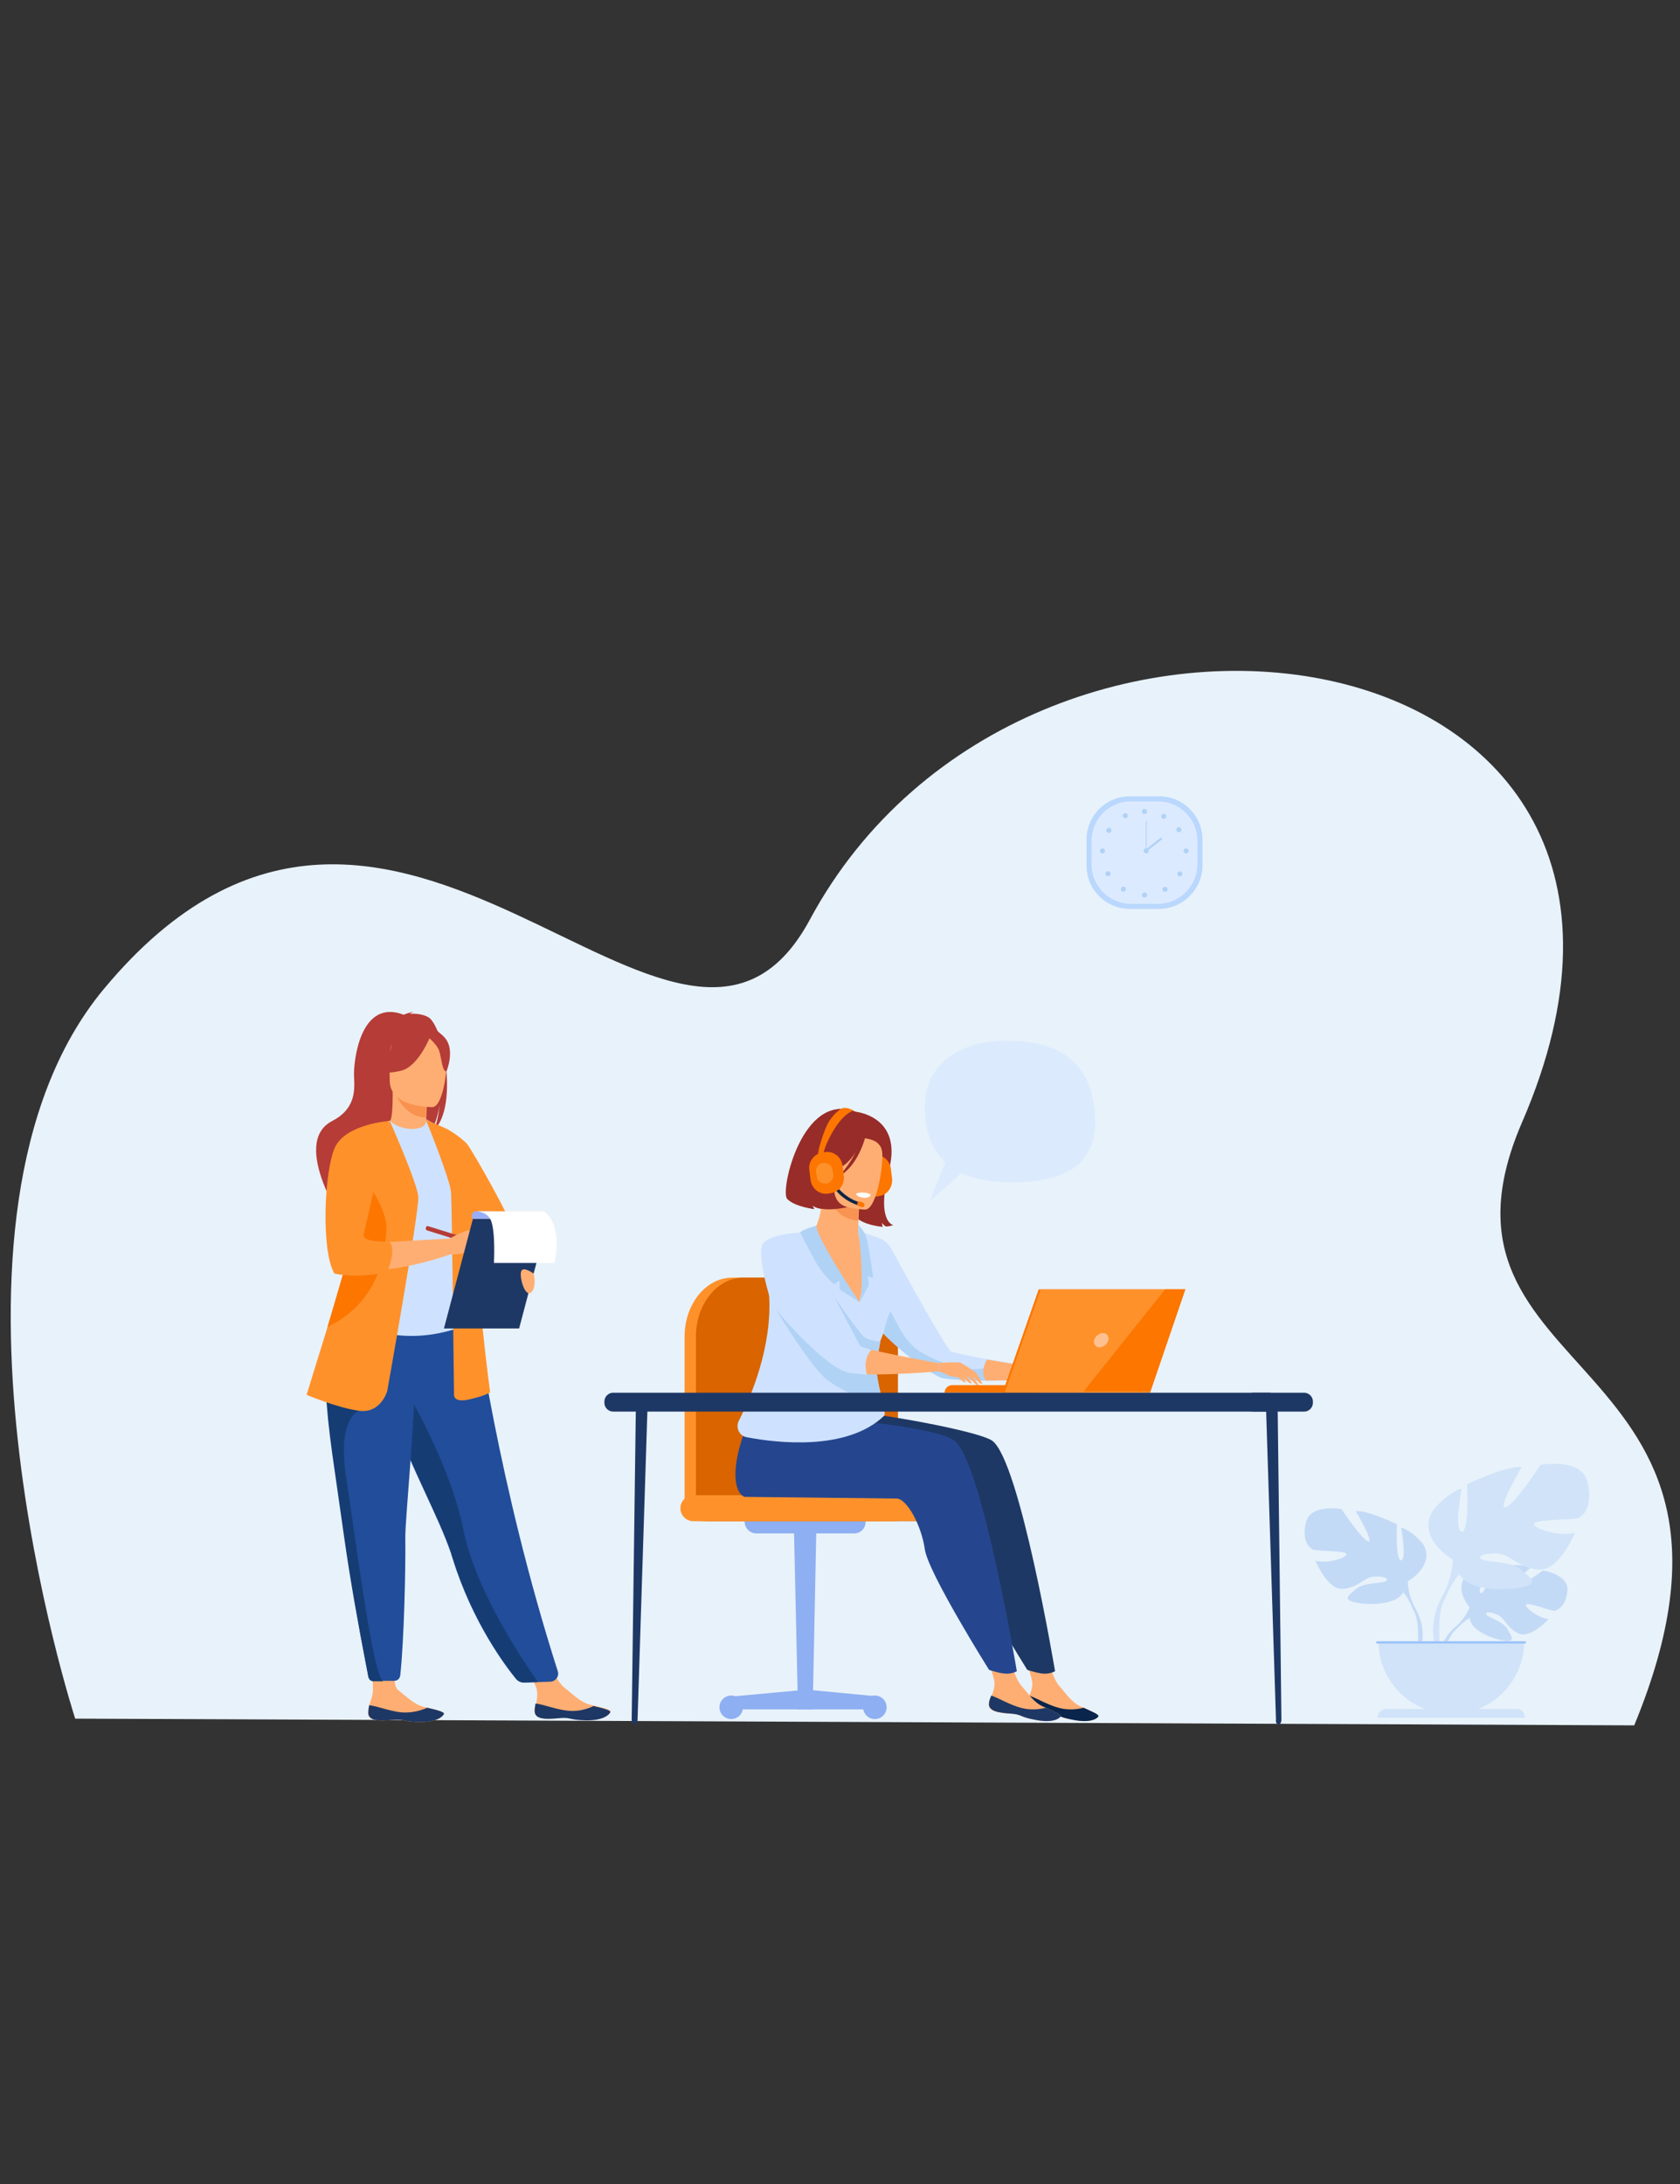 <svg xmlns="http://www.w3.org/2000/svg" xmlns:xlink="http://www.w3.org/1999/xlink" viewBox="0 0 400 520" xmlns:v="https://vecta.io/nano"><rect x="0" y="0" width="400" height="520" fill="#333333" stroke="none"/><style><![CDATA[.Bh{letter-spacing:1}.Bm{fill:#ffae73}.Bn{fill:#ff912b}.Bo{fill:#1e3865}.Bp{fill:#fc7600}.Bq{fill:#cee2ff}.Br{fill:#b0d2f5}.Bs{fill:#b53c37}]]></style><path d="M17.9 409.2s-38.7-118.9 6.8-173.7C94.1 152 161.4 277.2 192.8 219c51.8-96.4 221.5-71.6 169.6 48.2-27.2 62.9 63.9 53.5 26.7 143.6l-371.2-1.6z" fill="#e8f2fa"/><path d="M276 216.4h-7c-5.7 0-10.3-4.6-10.3-10.3v-6.2c0-5.7 4.6-10.3 10.3-10.3h7c5.7 0 10.3 4.6 10.3 10.3v6.2c0 5.6-4.7 10.3-10.3 10.3z" fill="#bad7fd"/><path d="M275.7 215.2h-6.4a9.39 9.39 0 0 1-9.4-9.4v-5.6a9.39 9.39 0 0 1 9.4-9.4h6.4a9.39 9.39 0 0 1 9.4 9.4v5.6c0 5.2-4.3 9.4-9.4 9.4z" fill="#dceaff"/><g class="Br"><circle cx="272.5" cy="193.2" r=".6"/><circle transform="matrix(.486 -.874 .874 .486 -27.346 342.053)" cx="277" cy="194.3" r=".6"/><circle transform="matrix(.84 -.542 .542 .84 -62.288 183.76)" cx="280.8" cy="197.6" r=".6"/><circle cx="282.4" cy="202.6" r=".6"/><circle transform="matrix(.707 -.707 .707 .707 -64.799 259.674)" cx="281" cy="208" r=".6"/><circle transform="matrix(.707 -.707 .707 .707 -68.4 258.192)" cx="277.4" cy="211.7" r=".6"/><circle cx="272.5" cy="213.1" r=".6"/><circle transform="matrix(.874 -.486 .486 .874 -60.637 154.608)" cx="267.9" cy="194.3" r=".6"/><circle transform="matrix(.542 -.84 .84 .542 -45.105 312.455)" cx="264.1" cy="197.6" r=".6"/><circle cx="262.5" cy="202.6" r=".6"/><circle transform="matrix(.707 -.707 .707 .707 -69.818 247.558)" cx="263.9" cy="208" r=".6"/><circle transform="matrix(.707 -.707 .707 .707 -71.314 251.151)" cx="267.5" cy="211.7" r=".6"/><circle cx="272.9" cy="202.6" r=".6"/><path d="M272.8 195.4h.2v7.2h-.2z"/><path d="M272.66 202.352l3.776-2.964.309.393-3.776 2.964z"/></g><g fill="#c3daf6"><path d="M349.9 382.7s-4.2-4.9-.3-8c0 0 2.9-1.8 5.2-1.6 0 0-3.3 5.6-2.3 6.2s3.3-6.5 3.3-6.5 6.6-.6 8.7.4c0 0-5.6 4.6-4.4 4.9s7.3-4.2 7.3-4.2 6.1 1 5.8 4.8c-.3 3.7-2.4 4.9-3.4 4.8-.9-.1-6.4-2.2-6.5-1.4s3.1 3.2 5.4 3.4c0 0-4.3 4.8-7.2 3.4s-3.1-3.6-4.9-4.4-3.3-.8-2.6 0 4 1.6 5 3.5c1 1.8 1.9 3-1 2.6-3-.4-7.8-2.6-8-5.1l-.1-2.8z"/><path d="M370.2 378.6s-16.6-.6-20.3 4.1c0 0-.8 2.4-3.3 4.6l-.4 1.1s2.9-3 3.9-3.2c0 0-1.6-5.9 20.1-6.6z"/><path d="M346.6 387.3s-3.6 2.6-3.8 7.4l.6.1s1.1-4.9 3.2-6.8 0-.7 0-.7zm-11.4-10.8s6.7-3.8 3.6-8.9c0 0-2.5-3.1-5.2-3.9 0 0 1.4 7.6 0 7.8s-1-8.6-1-8.6-7.1-3.4-9.8-3.1c0 0 4.4 7.4 3 7.2s-6.4-7.7-6.4-7.7-7.2-1.3-8.4 3 .7 6.4 1.8 6.7 8 .2 7.8 1.1-4.8 2.3-7.4 1.5c0 0 2.9 7.1 6.6 6.7 3.8-.4 4.9-2.7 7.2-2.9s4 .4 2.9 1.1c-1.2.6-5.1.2-7 1.8s-3.4 2.6.1 3.3 9.8.3 11-2.4l1.2-2.7z"/><path d="M314.3 363.6s18.8 6.1 20.9 12.9c0 0-.1 3 1.8 6.5v1.3s-2-4.6-3-5.2c-.1.1 4.1-5.8-19.7-15.5z"/><path d="M337 383s2.9 4.4 1.2 9.8l-.7-.2s.7-5.9-.8-8.9c-1.5-2.9.3-.7.3-.7z"/></g><g fill="#d0e3f9"><path d="M345.9 371.3s-8.8-5-4.7-11.7c0 0 3.3-4.1 6.8-5.2 0 0-1.9 10 0 10.3 1.9.2 1.3-11.3 1.3-11.3s9.3-4.5 13-4.1c0 0-5.8 9.8-3.9 9.6s8.4-10.1 8.4-10.1 9.6-1.8 11.1 3.9-.9 8.5-2.4 8.8c-1.4.4-10.5.2-10.3 1.4s6.4 3.1 9.8 2c0 0-3.8 9.3-8.7 8.8-5-.5-6.5-3.5-9.6-3.8-3.1-.2-5.3.6-3.8 1.4s6.7.3 9.2 2.4 4.5 3.4-.1 4.3-12.9.4-14.5-3.2l-1.6-3.5z"/><path d="M373.5 354.3s-24.8 8-27.6 17c0 0 .1 4-2.4 8.6v1.8s2.6-6 4-6.8c0 0-5.5-7.8 26-20.6z"/><path d="M343.5 379.9s-3.8 5.8-1.6 12.9l1-.3s-1-7.8 1-11.7-.4-.9-.4-.9z"/><path d="M345.6 408.1a17.31 17.31 0 0 0 17.3-17.3h-34.7c0 9.5 7.8 17.3 17.4 17.3z"/><path d="M363.1 409H328h0c0-1.2 1-2.1 2.1-2.1H361c1.2-.1 2.1.9 2.1 2.1h0z"/></g><path d="M327.7 390.8h35.6v.5h-35.6z" fill="#97c0f8"/><path d="M127.3 407.5c.1 1.9 2.8 1.9 5.8 1.5 3-.3 2.2.4 6.4.5s5.6-1.3 5.9-1.9c.2-.5-1.8-1-4-1.5-.3-.1-.5-.1-.8-.2-2.4-.6-4.1-2.4-6.1-4-2-1.5-4.5-7-4.5-7l-5.7-.3 3.3 7c.5 1.2.3 2.8.1 3.9-.4.7-.5 1.4-.4 2z" class="Bm"/><path d="M133 409.1c3-.3 2.2.4 6.4.5s5.6-1.3 5.9-1.9c.2-.5-1.8-1-4-1.5h0s-2.7 1.5-6.2 1.1c-2.8-.3-5.7-1.5-7.6-1.7-.1.6-.2 1.3-.2 1.9.1 1.9 2.7 1.9 5.7 1.6z" class="Bo"/><path d="M87.6 407.9c.1 1.9 2.8 1.9 5.8 1.6s2.2.4 6.4.5 5.6-1.3 5.9-1.9c.2-.5-1.8-1-4-1.5-.3-.1-.5-.1-.8-.2-2.4-.6-4.1-2.5-6.1-4s0-10.5 0-10.5l-6.3-.6.3 11c0 1.4-.6 2.7-.9 3.8-.2.5-.3 1.1-.3 1.8z" class="Bm"/><path d="M93.4 409.5c3-.3 2.2.4 6.4.5s5.6-1.3 5.9-1.9c.2-.5-1.8-1-4-1.5h0s-2.7 1.4-6.2 1.1c-2.8-.3-5.7-1.5-7.6-1.7-.1.6-.2 1.3-.2 1.9.1 1.9 2.7 1.9 5.7 1.6z" class="Bo"/><path d="M106.1 253.2c1.1-4.5-.5-6.5-1.9-7.7-.7-1.6-1.4-2.8-2.2-3.3-1.4-.8-3.2-.9-4.4-.8.3-.3.9-.4.9-.4-.7-.1-2.4.6-2.4.6-10.4-4-12 11.3-11.8 14.8s.2 7.7-5.2 10.5c-10.3 5.3 3.4 25.4 3.4 25.4-.3-2.9 13-18 19.9-22.5 1.7-2.5 2.3-6.8 2.3-7.2-.3 3.5-.9 5.4-1.4 6.5 3.1-2.9 3.6-9.8 2.8-15.9z" class="Bs"/><path d="M102 270s-3.3 1.8-5.9 1.1c-2.4-.6-3.9-3.7-3.9-3.7 1-.2 1.3-1.6 1.3-7.5l.5.1 7.7 1.5-.2 4.7c-.1 1.8 0 3.6.5 3.8z" class="Bm"/><path d="M101.6 261.4l-.2 4.7c-4.3-.1-6.6-4-7.5-6.2l7.7 1.5z" fill="#f9924f"/><path d="M132.8 397.9c.4 1.2-.5 2.4-1.7 2.5l-3 .1-3.2.1c-.8 0-1.6-.3-2.1-.9-2.5-3.1-10.3-13.4-15-28.5-.1-.4-.3-.8-.4-1.3-3.1-9.1-9.6-20.5-13-30.8l-1.5-4.7c-.1-.5-.3-.9-.4-1.4-2.5-8.7-3.2-14.5-3.9-20.6l24.6.2c0 0 5.2 40.3 19.6 85.3z" fill="#214d9a"/><path d="M109.8 298.5c-.1 11.7 1.7 16.7 1.7 16.7s-10.5 5.4-23.1 1.4c-.1 0-3.4-19.3-3.1-21.1.6-3.3.6-6.6.3-9.8-.8-8.4-3-15.4-3-15.4 3.4-.8 6.6-2.1 10.2-3.5.8 1 3.3 2.1 5.5 2 2.5-.1 3.3-1.1 3.2-2.3 2.7 1.5 4.8 2.9 4.8 2.9 2.3 3.9 6.8 7.7 7.2 13.8-.1 1.5-3.7 15-3.7 15.3z" class="Bq"/><path d="M88.6 299.8c-1.1 1.5-3.1 10.8-8.3 11.9 2.6-6.6 4.7-9.5 5-11.5.6-3.8.6-7.7.3-11.4 1.7-3 3-5.1 3-5.1.1-.5 2.7-8.5 3.6-1.3.8 7.2-2.4 15.7-3.6 17.4z" fill="#4b9ba9"/><path d="M106.1 268.6s3.6 2 5.2 3.9c1.5 2 10.6 18.1 10.6 19.8 0 1.6-9.1.6-9.1.6l-6.7-24.3z" class="Bn"/><path d="M103 263.6s-10.1.2-10.2-6.2c0-6.3-1.3-10.6 5.2-10.9 6.5-.4 7.7 2 8.3 4.1.5 2.2-.6 12.8-3.3 13z" class="Bm"/><g class="Bs"><path d="M102.6 246.4s-2.8 7.4-7 8.5c-4.3 1.1-6.1 0-6.1 0s3.3-2.6 4-7.1c-.1-.1 7-5 9.1-1.4z"/><path d="M102 247s2.1 1.7 2.6 3.3.7 4.9 1.7 4.8c0 0 2.1-5-.3-7.9-2.5-3.1-4-.2-4-.2z"/></g><path d="M101.4 266.6s5.9 14.5 6 17.4c.2 2.9.7 48 .7 48s-.3 2.1 3.6 1.2c4-.9 5-1.7 5-1.7s-3.8-27.8-2.8-37.5-7.9-25.4-7.9-25.4l-4.6-2z" class="Bn"/><path d="M128.1 400.5l-3.4.1c-.6 0-1.2-.2-1.6-.7-2.3-2.8-10.4-13.3-15.2-28.7-.1-.4-.3-.8-.4-1.3-3.1-9.1-9.6-20.5-13-30.8l-1.5-4.7c-.1-.5-.3-.9-.4-1.4l3.6-2.7s10.9 17.6 14.2 34.2c2.9 14.4 14.6 31.7 17.7 36z" fill="#153d74"/><path d="M96.5 366c.1 7.6-.3 24.6-1.2 32.9-.1.8-.7 1.3-1.5 1.3h-2.6-2.4c-.5 0-.9-.3-1-.8-2.6-13-4.4-23.8-5.7-33.1L79.2 346c-.8-5.8-1.3-10.7-1.5-14.8 0-.6-.1-1.3-.1-1.9v-1.8l21.3-2.1c-.2 14.3-2.4 35.9-2.4 40.6z" fill="#214d9a"/><path d="M91.2 400.3h-2.3c-.6 0-1-.4-1.2-1-2.5-12.9-4.4-23.7-5.7-32.9l-2.9-20.3c-.8-5.8-1.3-10.7-1.5-14.8l7.8 4.6s-5 1.8-3.1 15.1c2.1 13.3 6.3 47.4 8.9 49.3z" fill="#153d74"/><path d="M92.2 331.2s-1.5 5.4-6.7 4.7-12.5-3.8-12.5-3.8l5-16.2c3.3-11.1 7.5-25.5 9.4-34.5.5-2.5.9-4.7 1.1-6.2l4.3-8.3s6.4 14.4 6.8 18c.2 3.7-7.4 46.3-7.4 46.3z" class="Bn"/><path d="M92 292.5c-.2 5.9-1.6 17.3-13.9 23.4H78c3.3-11.1 7.5-25.5 9.4-34.5 2.3 3.4 4.7 7.9 4.6 11.1z" class="Bp"/><path d="M87.1 284.4l5.7-17.5s-7.2 2.1-10.8 3.9c0 0-2.2 2.9-3.6 9.6 0 0-1.5 16.1 1.8 21.9 0 0 10.4 2.1 26.9-3.6v-3.8s-18.1.9-21.8 1.4l1.8-11.9z" class="Bm"/><path d="M92.7 266.9s-10.5.7-13 6.4c-2.5 5.6-3.3 24.4-.1 29.9 0 0 4.4 1.3 12.3-.2.1 0 .2 0 .3-.1 0 0 2.5-6.1.3-7.3 0 0-6.6.3-5.9-1.8.6-2.2 6.1-26.9 6.1-26.9z" class="Bn"/><g class="Bs"><path d="M119.1 297.3l-.3 1-17.3-5.4s-.2-.3-.1-.6c.1-.4.4-.4.4-.4l17.3 5.4z"/><path d="M120.4 298.2l-1.3-.9-.3 1z"/></g><path d="M107.1 294.9s3.9-2.4 5.6-2c1.6.4 5.8 3.4 3.8 4.1s-3.6 0-4.4.4c-.8.5-1.3 1.3-5 1.3-3.6 0 0-3.8 0-3.8z" class="Bm"/><path d="M105.7 316.3h17.9l6.9-26.1h-17.9z" class="Bo"/><path d="M113.3 288.4s-1.4.2-.8 1.8h6.1l-2-1.8h-3.3z" fill="#99aef9"/><path d="M113.3 288.4s2.7 0 3.6 2.2c1.1 2.7.7 10.1.7 10.1H132s2.3-8.7-2.5-12.3h-16.2z" fill="#fff"/><path d="M127 303.2s-2.2-1.6-2.8-.7c-.7.9.5 5.7 1.9 5.4 1.4-.4 1.4-3.7.9-4.7z" class="Bm"/><path d="M220.2 264.4c-.5-11.5 9.2-16.6 19-16.6s20.6 2.6 21.5 17.8c.6 9.8-4.6 15.9-19.7 15.9-5.1 0-9-.8-12.1-2.2l-7.5 6.7 3.7-9.3c-3.3-3-4.7-7.3-4.9-12.3z" opacity=".5" class="Bq"/><path d="M221.4 362.2h-52.5c-3.2 0-5.8-2.6-5.8-5.8v-.4h58.4v6.2z" fill="#6ca3ea"/><g fill="#8eaff1"><path d="M193.5 407H190l-1-44.8h5.4z"/><path d="M208.9 407h-34.3v-3.1l17.5-1.6 16.8 1.6z"/><circle cx="174.1" cy="406.5" r="2.8"/><circle cx="208.3" cy="406.5" r="2.8"/><path d="M203.4 365.1h-23.3c-1.5 0-2.8-1.2-2.8-2.8v-.2h28.8v.2c0 1.6-1.2 2.8-2.7 2.8z"/></g><path d="M167.9,362.2c-2.7,0-4.9-2.2-4.9-4.9v-39.1c0-7.7,5.1-14,11.3-14h25.5c6.2,0,11.3,6.3,11.3,14v44H167.9z" class="Bn"/><path d="M168.4 362.2a2.69 2.69 0 0 1-2.7-2.7v-41.3c0-7.7 5.1-14 11.3-14h25.5c6.2 0 11.3 6.3 11.3 14v10.6 33.4h-45.4z" fill="#d96400"/><path d="M227.6 362.2h-62.5a3.12 3.12 0 0 1-3.1-3.1h0a3.12 3.12 0 0 1 3.1-3.1h62.5a3.12 3.12 0 0 1 3.1 3.1h0a3.12 3.12 0 0 1-3.1 3.1z" class="Bn"/><use xlink:href="#B" class="Bm"/><use xlink:href="#C" fill="#09254c"/><path d="M236.2 343c-2.9-2-22.1-5.7-31.9-6.7l-10.8-9.4s-9.2 13.7-9.3 24.1c0 4.9 2.2 5.4 2.2 5.4l36.3.4c2.5.3 5.8 6.5 6.6 12.1.8 5.7 15.3 28.7 15.3 28.7s3 1 4.4.9c1.5-.1 2.2-.6 2.2-.6s-8.4-50.3-15-54.9z" class="Bo"/><use xlink:href="#B" x="-9" class="Bm"/><use xlink:href="#C" x="-9" class="Bo"/><path d="M227.2 343c-2.5-1.8-10.1-3.1-18.5-4.2-2.3-.3-4.2-2-4.8-4.2h0l-19.5-7.7s-9.2 13.7-9.3 24.1c0 4.9 2.2 5.4 2.2 5.4l36.3.4c2.5.3 5.8 6.5 6.6 12.1s15.3 28.7 15.3 28.7 3 1 4.4.9c1.5-.1 2.2-.6 2.2-.6s-8.4-50.3-14.9-54.9z" fill="#25468f"/><path d="M201.1 278.6s-5.7 2.9-1.5 9.2c0 0-4.9.6-6.1-.8 0 0 .2.6.4.9 0 0-4.7-.6-6.4-2.4s3.6-25.6 16.2-20.8c0 0 11.2 1 8 13.7-3.2 12.6 1 13.3 1 13.3s-1.3.4-1.8.3c0 0-.8-.5-.9-.9 0 0 0 .7.2 1 0 0-4.6-.3-6.5-2.4-2.1-2.2-3.7-8.6-2.6-11.1z" fill="#982c29"/><path d="M209.2 284.8l-.5.1c-2 .3-3.9-1.1-4.2-3.2l-.3-2.4c-.3-2 1.1-3.9 3.2-4.2l.5-.1c2-.3 3.9 1.1 4.2 3.2l.3 2.4c.2 2.1-1.2 4-3.2 4.2z" class="Bp"/><path d="M210.5 303.9c-1.7 1.3-2.8 6-5.5 6.8-10.3 2.9-15.8-9.2-17.6-15.2 1.4-.9 2.7-1.1 3.5-1.3l2.2-.3c1.1-1 2.7-4.7 2.8-10.4l.5.1 8.3 1.8s-.2 2.6-.3 5.1c0 1.9-.1 2.4 0 2.6.6.1 1.4 1.8 1.4 1.8.1.3 2.7 4 4.7 9z" class="Bm"/><path d="M204.6 285.5l-.3 5.1c-4.7-.2-7-4.5-8-6.9l8.3 1.8z" fill="#f99352"/><g class="Bq"><path d="M246.8 328.5s-4.9.2-10.2.2h-1.9c-4.3 0-8.5-.2-10.4-.6-1.8-.5-8.5-5-14-10.6l-.7 1.8c-.2 1.2-.4 2.5-.7 3.7 0 .1 0 .2-.1.3v.2.2c-.6 3.6 1.2 9 1.7 11.7.2.9.2 1.5 0 1.7-8.8 8.4-25.4 6.5-32.7 5.1-1.8-.3-2.7-2.3-1.9-3.9 2.8-5.5 8.1-17.8 7.2-30.3 0-.4 3.9-14.1 3.9-14.1s3.1-.5 6.7-.8c.3.3 1 9.3 5.5 9.8.7.1 5.4 7.2 5.4 7.2l1.4-7.3-1.7-9.6c2.1.6 3.3.9 5.1 1.6 1.2.5 2.2 1.4 2.8 2.5 3.1 5.7 13.2 24.1 14.3 24.5 1 .4 4.6 1.1 8.5 1.8h0l10.7 1.8 1.1 3.1z"/><path d="M207.2 331.6h-1.6 0z"/></g><path d="M206 288s-11-.2-10.8-7.1-1-11.5 6-11.7 8.3 2.5 8.8 4.8c.5 2.4-1.1 13.9-4 14z" class="Bm"/><path d="M236.6 328.7h-1.9c-4.3 0-8.5-.2-10.4-.6-1.8-.5-8.5-5-14-10.6 0 0 1.1-4.4 1.6-5.1s2.4 6.4 7 9.3c4.5 2.9 11.7 4.9 15.1 4.1 2.5-.6 2.7 1.5 2.6 2.9z" class="Br"/><path d="M203.8 284.2s.1.8 1.9 1c0 0 1.5.1 1.6-.8 0 0-1.4-.9-3.5-.2z" fill="#fff"/><path d="M204.4 287c-6.3-2-7.8-7.9-7.8-8l.7-.2-.3.1.3-.1c0 .1 1.5 5.6 7.4 7.5h.1l-.2.7h-.2z" fill="#0d2546"/><path d="M205.1 287.4l-.6-.2c-.3-.1-.5-.4-.4-.7h0c.1-.3.4-.5.7-.4l.6.2c.3.1.5.4.4.7h0c0 .4-.4.5-.7.4z" class="Bp"/><g fill="#982c29"><path d="M206.6 268.4s-2.8 8.4-7.1 9.8c-4.2 1.4-5.6-.3-5.6-.3s3.1-2.9 3.5-7.5c0 0 6.8-5.5 9.2-2z"/><path d="M201.4 270.8s5.7-.3 7.5 1.3c1.2 1.2 1.2 1.8 1.3 3.4 0 0 2.5-3.9-.1-6.6-2.8-2.9-8.7 1.9-8.7 1.9z"/><path d="M206.4 269.2s-1.4 8-6.7 10.9c0 0 5.1-5.2 5.2-10.4s1.5-.5 1.5-.5zm-19 16.2c1.7 1.8 6.4 2.4 6.4 2.4-.2-.3-.4-.9-.4-.9 2.4 2 8.4.5 8.4.5-4.8-1.1-3.2-7.9-1.6-8.2.9-5.2 2.8-11.6 3.7-14.5h-.3c-12.6-4.9-17.9 18.9-16.2 20.7z"/></g><g class="Bp"><path d="M197.7 284.1l-.5.1c-2 .3-3.9-1.1-4.2-3.2l-.3-2.4c-.3-2 1.1-3.9 3.2-4.2l.5-.1c2-.3 3.9 1.1 4.2 3.2l.3 2.4c.3 2.1-1.1 3.9-3.2 4.2z"/><path d="M194.8 275.4c-.3-.5.7-4.4 2.1-7.5.7-1.5 2.4-3.5 3.6-4 .4-.2 1-.1 1.5 0l1.3.5c-4 1.2-7.5 9.6-7.2 10.5v-.1l-1.3.6z"/></g><path d="M196.8 281.8h-.2c-1 .1-2-.6-2.1-1.6l-.2-1.2c-.1-1 .6-2 1.6-2.1h.2c1-.1 2 .6 2.1 1.6l.2 1.2c.1 1-.6 1.9-1.6 2.1z" class="Bn"/><path d="M223.6 324.5s4.7-.3 5.2 0c.7.4 3.3 2 3.7 2.5s1.4 2.4 1.4 2.4-.5.1-.7-.1l-1.7-1.8 1.6 2.4s-.5 0-.8-.3l-1.7-1.7-.5-.1s.5.4.8.8a5.91 5.91 0 0 1 .5.8l-.6-.1c-.1-.1-1.5-1.2-1.5-1.2l.7 1s-.5 0-.6-.1c-.2-.1-1.2-1.1-1.4-1.1s-1.5-.1-2.1-.4-2.3-1-2.3-1v-2z" class="Bm"/><g class="Br"><path d="M194.4 291.8s-3.2.9-3.9 1.6c0 0 3.3 8.4 8.1 12.4l1.3-.9v2.1l4.8 3.1c-.1 0-10.6-15.7-10.3-18.3zm16.1 43.6c-2.5-1-10.9-4.4-14.3-7.5-3.8-3.5-11.6-16.3-11.6-16.3l13.7-3.3s5.6 8.2 7.2 9.8c1.2 1.2 4.1 1.3 4.1 1.3l-.7 3.7c0 .1 0 .2-.1.3v.2.2c-.6 3.4 1.2 8.8 1.7 11.6z"/><path d="M204.4 293.2s1.5 11.5.3 16.9l2.2-4.2-.3-2 1.3.4s-1.1-9.2-2.1-10.8-1.4-1.8-1.4-1.8v1.5z"/></g><path d="M246.8 328.5s-6.1.2-12.1.2c-1.5-2.3.3-5 .3-5h0l10.7 1.8 1.1 3z" class="Bm"/><g class="Bp"><path d="M247.4,331.6h-22.5l0,0c0-1,0.8-1.8,1.8-1.8h20.7V331.6z"/><path d="M282.2 307l-8.4 24.6h-35.1l8.6-24.6z"/></g><path d="M282.2 307l-8.3 24.3-.1.3h-34.6l8.6-24.6z" class="Bn"/><path d="M263.9 319.1c-.2.9-1.2 1.7-2.1 1.7s-1.5-.8-1.3-1.7 1.2-1.7 2.1-1.7 1.5.7 1.3 1.7z" fill="#ffc08f"/><path d="M282.2 307l-8.3 24.3H258l19.4-24.3z" class="Bp"/><path d="M223.6 326.5s-11.6 1-18 .7v-6.3c4.2 1.2 18 3.7 18 3.7v1.9z" class="Bm"/><path d="M190.5 293.5s-6.6.2-8.7 2.4 2 14.8 2 14.8 12.4 15.2 18.6 16.2l4 .4c0 0-1.2-3.6 1.1-5.9 0 0-2.6-.7-2.8-1.1-.1-.3-14.2-26.8-14.2-26.8z" class="Bq"/><g class="Bo"><path d="M151.1 410.6h0c-.4 0-.7-.5-.7-1.2l1-74.7 2.8-.6-2.4 75.3c0 .7-.3 1.2-.7 1.2z"/><path d="M146 336.1h164.5c1.2 0 2.1-1 2.1-2.1v-.3c0-1.2-1-2.1-2.1-2.1H146c-1.2 0-2.1 1-2.1 2.1v.3c0 1.2 1 2.1 2.1 2.1z"/><path d="M304.4 410.6h0c.4 0 .7-.5.7-1.2l-.9-74.7-2.8-.6 2.4 75.3c-.1.7.2 1.2.6 1.2z"/><path d="M298.4 336.1h3.7c1.2 0 2.1-1 2.1-2.1v-.3c0-1.2-1-2.1-2.1-2.1h-3.7c-1.2 0-2.1 1-2.1 2.1v.3c0 1.2 1 2.1 2.1 2.1z"/></g><defs ><path id="B" d="M244.4 405.6c-.2 1.8 2.3 2.3 5.2 2.4 2.9.2 2 .8 6 1.5 4 .8 5.6-.3 5.9-.8s-1.6-1.2-3.5-2.1c-.2-.1-.5-.2-.7-.3-2.2-1-3.4-3-5.1-4.9-1.6-1.8-3.1-7.4-3.1-7.4l-5.4-1.2 2 7.2c.3 1.3-.2 2.7-.6 3.8-.4.5-.6 1.1-.7 1.8z"/><path id="C" d="M249.6 408c2.9.2 2 .8 6 1.5 4 .8 5.6-.3 5.9-.8s-1.6-1.2-3.5-2.1h0s-2.8.9-6 0c-2.6-.7-5.2-2.3-7-2.9-.2.6-.5 1.2-.5 1.8-.3 1.9 2.2 2.3 5.1 2.5z"/></defs></svg>